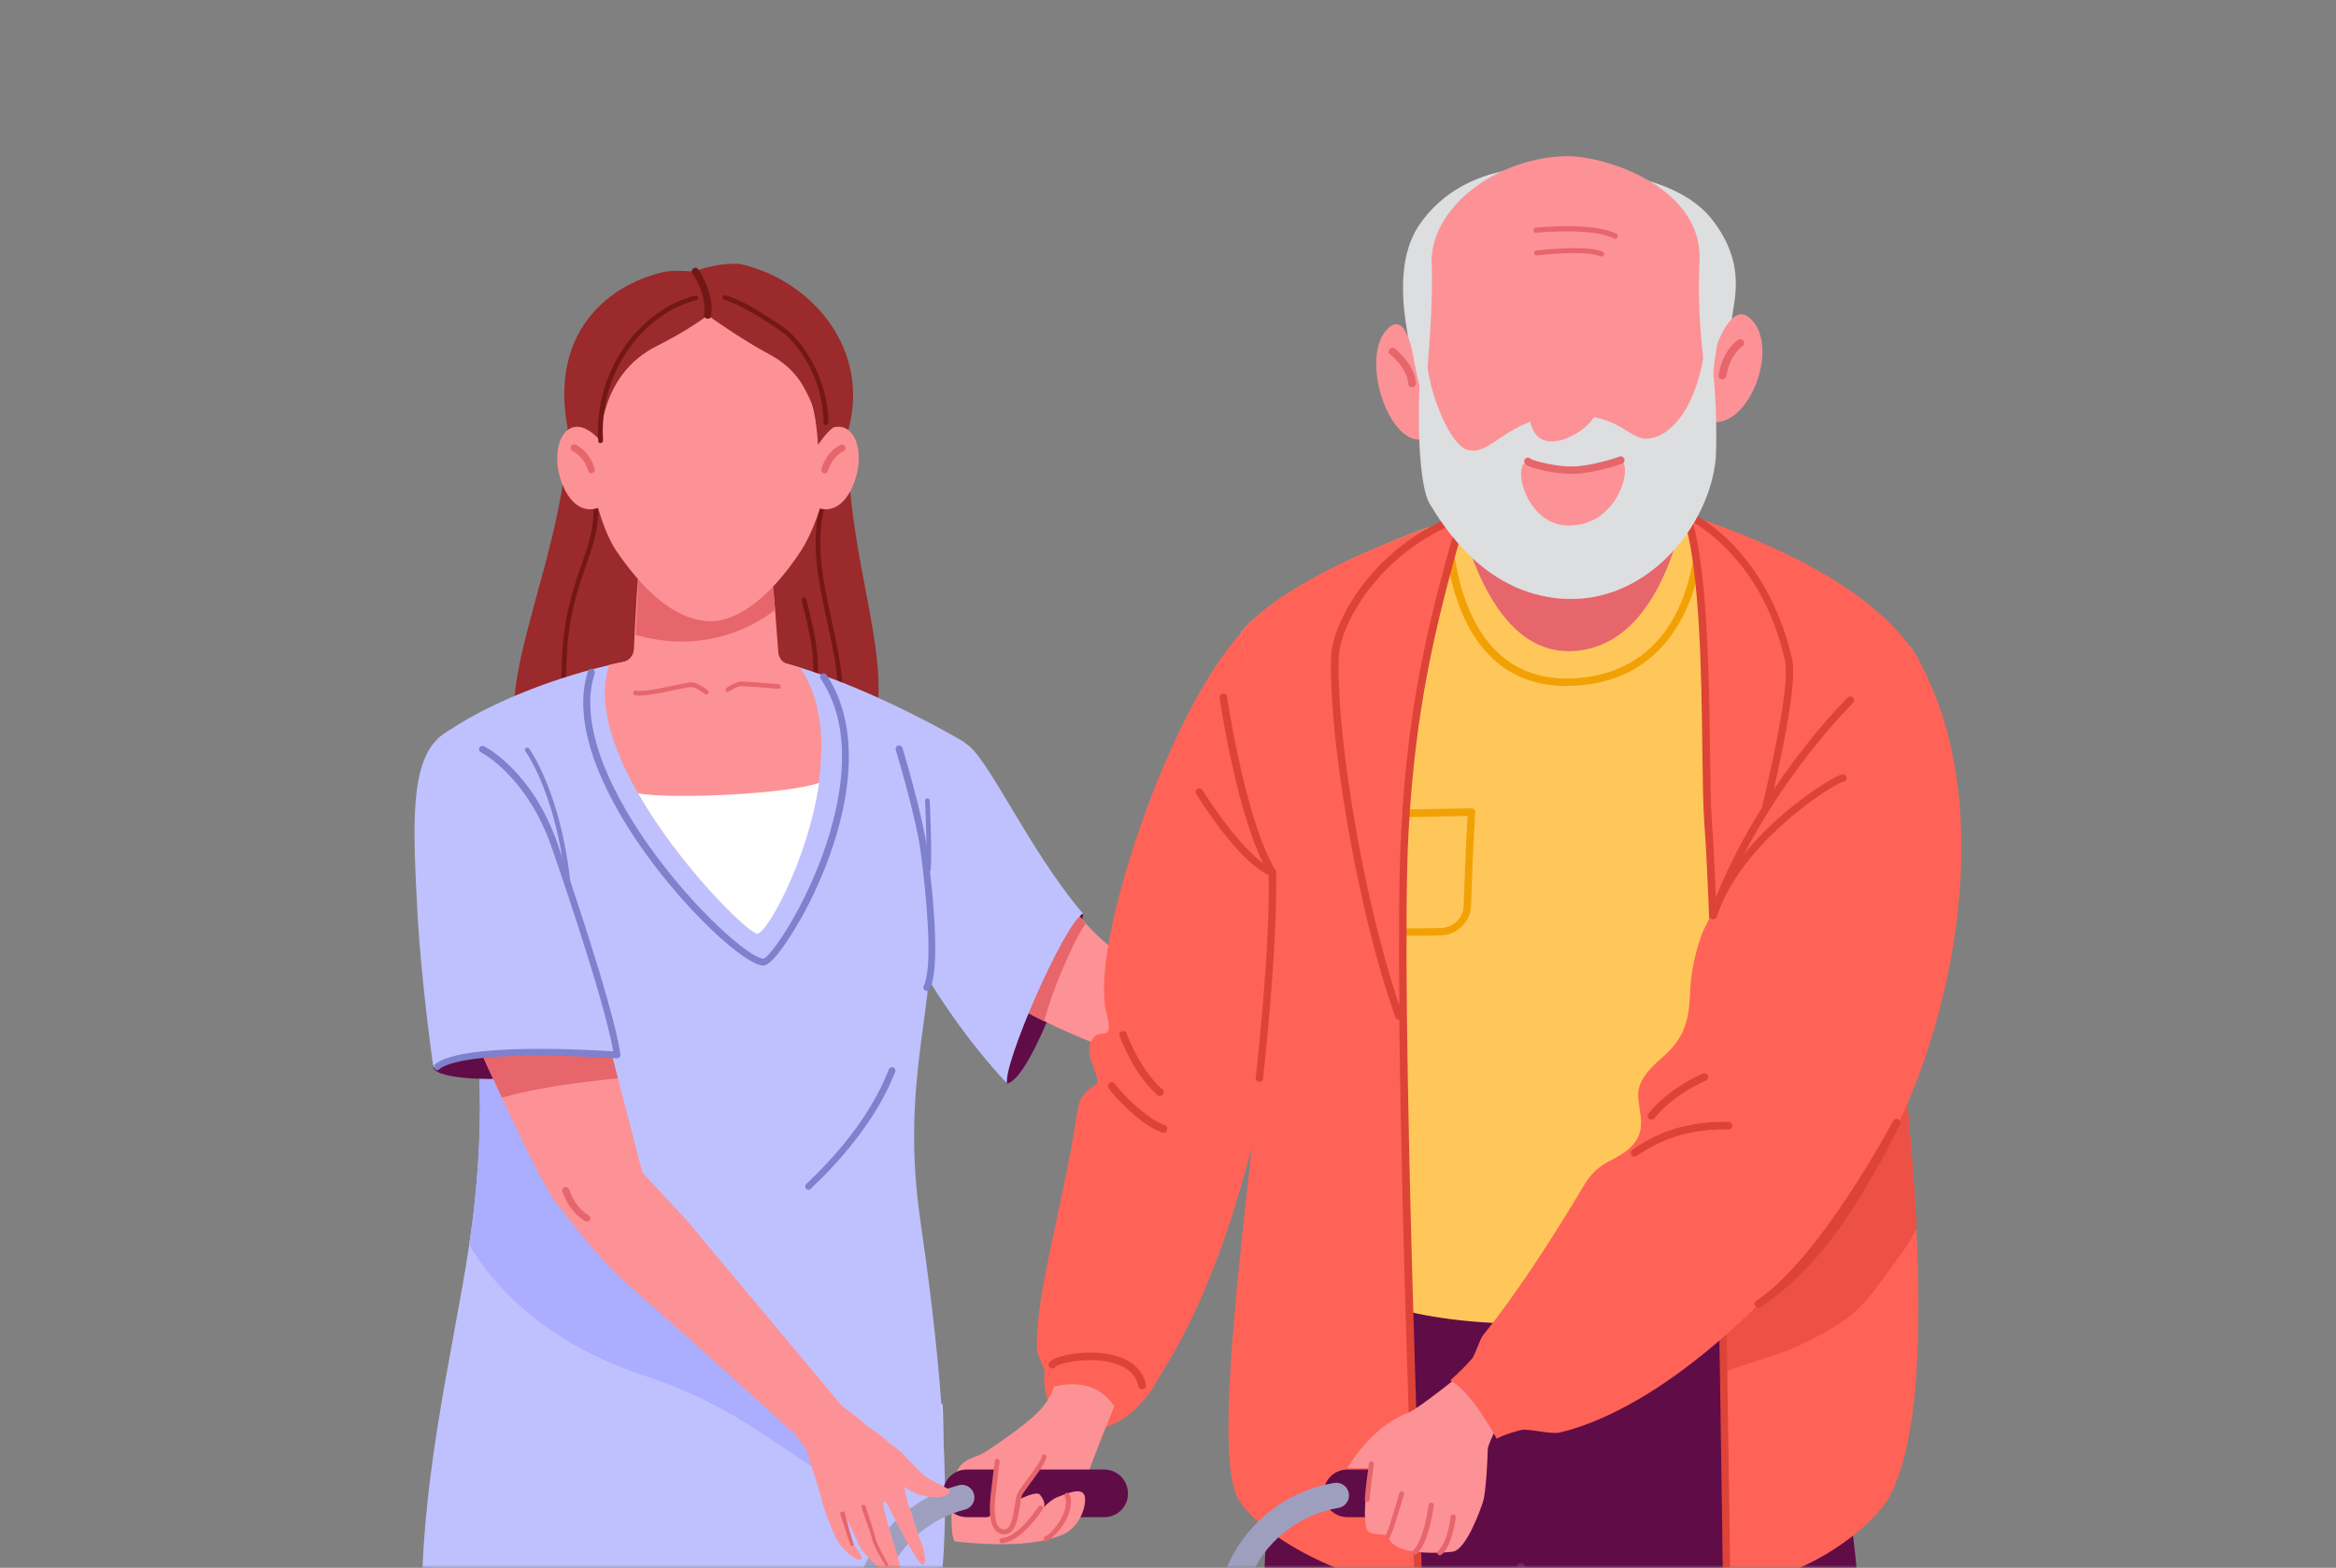 <svg width="374" height="251" viewBox="0 0 374 251" fill="none" xmlns="http://www.w3.org/2000/svg">
<rect x="0" y="0" width="374" height="251" fill="#808080" stroke="none"/>
<mask id="mask0" mask-type="alpha" maskUnits="userSpaceOnUse" x="0" y="0" width="374" height="251">
<rect width="374" height="251" fill="#C3DBFD"/>
</mask>
<g mask="url(#mask0)">
<path d="M71.607 224.748C71.533 225.378 71.459 225.933 71.385 226.488C68.753 259.477 47.402 417.09 47.402 417.09C49.626 419.756 65.677 422.459 73.09 416.794C74.684 415.572 90.03 364.108 100.594 317.124C104.078 301.574 106.784 286.024 108.563 273.472C107.229 287.542 105.746 306.35 105.042 326.38C103.782 362.701 101.298 403.243 103.189 417.275C108.86 421.459 130.248 418.645 132.657 416.794C134.399 409.315 152.785 249.925 150.894 224.748H71.607Z" fill="#D2D3FF"/>
<path d="M135.771 68.987C139.478 55.917 129.951 44.921 118.757 42.329C117.089 41.959 113.382 42.551 111.306 43.44C109.601 43.44 107.896 43.181 106.228 43.551C96.776 45.772 88.065 53.659 90.882 68.579C90.734 87.536 79.429 108.084 82.95 118.822C86.471 129.559 135.474 130.891 139.292 119.377C143.926 105.567 135.326 90.905 135.771 68.987Z" fill="#9A2A2B"/>
<path d="M87.879 115.156C87.731 115.008 87.694 114.786 87.842 114.638C89.77 112.379 89.881 109.158 89.955 106.048C90.4 91.794 96.071 88.054 94.848 79.391C94.811 79.206 94.959 78.984 95.182 78.984C95.367 78.946 95.59 79.094 95.59 79.317C96.813 88.314 91.104 91.831 90.697 106.085C90.585 109.306 90.511 112.676 88.398 115.119C88.287 115.267 88.028 115.304 87.879 115.156Z" fill="#731717"/>
<path d="M133.473 117.859C136.809 105.937 127.95 92.793 131.398 80.649C131.546 80.168 132.25 80.39 132.102 80.835C128.729 92.756 137.588 105.9 134.178 118.044C134.066 118.525 133.362 118.34 133.473 117.859Z" fill="#731717"/>
<path d="M129.248 112.528C131.398 107.159 129.47 100.865 128.358 96.089C128.247 95.607 128.988 95.459 129.099 95.941C130.211 100.754 132.176 107.196 129.952 112.824C129.767 113.268 129.062 113.009 129.248 112.528Z" fill="#731717"/>
<path d="M173.357 146.257C172.69 145.812 168.983 145.405 165.647 155.254C162.311 165.139 160.495 173.544 161.199 173.47C165.536 172.877 174.025 146.664 173.357 146.257Z" fill="#600C47"/>
<path d="M154.417 118.933C158.939 120.858 168.539 148.441 182.254 154.365C190.631 157.993 213.502 153.995 213.502 153.995L217.394 159.363C217.394 159.363 193.671 173.062 182.365 169.545C156.344 161.437 142.963 146.22 142.963 146.22C142.963 146.22 147.782 127.855 154.417 118.933Z" fill="#FC9296"/>
<path d="M167.316 162.955C168.428 158.993 170.059 155.143 171.801 151.44C172.394 150.181 173.062 148.997 173.803 147.849C164.536 137.593 157.938 120.488 154.417 118.97C147.819 127.893 142.963 146.257 142.963 146.257C142.963 146.257 151.155 155.587 167.168 163.51C167.205 163.325 167.242 163.14 167.316 162.955Z" fill="#E6666C"/>
<path d="M161.237 173.47C160.533 170.434 170.43 147.738 173.395 146.257C164.536 135.927 157.864 120.414 154.417 118.97C147.819 127.893 142.963 146.257 142.963 146.257C142.963 146.257 149.005 160.326 161.237 173.47Z" fill="#BFC1FF"/>
<path d="M130.842 72.394C130.842 72.356 130.842 72.356 130.879 72.319C130.879 72.282 130.879 72.282 130.879 72.245C130.879 72.319 130.842 72.356 130.842 72.394Z" fill="#600C47"/>
<path d="M148.856 146.109C150.339 159.808 144 172.47 147.336 195.277C150.005 213.715 152.711 236.93 150.487 255.257C132.695 260.995 89.882 260.995 67.53 254.331C68.086 230.302 74.276 209.754 76.056 191.982C78.428 168.508 74.907 156.364 73.35 146.442C71.459 137.704 68.123 127.041 70.125 118.192C78.65 111.75 96.443 104.938 112.864 104.308C129.321 103.716 154.527 118.896 154.527 118.896C154.527 118.896 149.634 127.337 148.04 135.075C147.336 138.519 148.559 144.332 148.856 146.109Z" fill="#BFC1FF"/>
<path d="M76.055 191.982C75.833 194.351 75.499 196.795 75.129 199.238C75.833 200.275 82.616 213.493 103.3 220.268C118.534 225.23 124.984 232.486 135.659 238.003C131.137 232.56 126.986 226.785 122.723 221.157C109.749 204.903 97.665 194.203 90.289 168.878C88.065 161.326 86.323 151.773 84.951 145.257C80.651 145.516 76.945 145.331 73.053 145.072C77.056 162.918 77.612 176.839 76.055 191.982Z" fill="#ABADFF"/>
<path d="M76.055 191.982C75.833 194.351 75.499 196.795 75.129 199.238C75.833 200.275 82.616 213.493 103.3 220.268C118.534 225.23 124.984 232.486 135.659 238.003C131.137 232.56 126.986 226.785 122.723 221.157C109.749 204.903 97.665 194.203 90.289 168.878C88.065 161.326 86.323 151.773 84.951 145.257C80.651 145.516 76.945 145.331 73.053 145.072C77.056 162.918 77.612 176.839 76.055 191.982Z" fill="#ABADFF"/>
<path d="M129.47 190.501C129.322 190.501 129.174 190.427 129.063 190.316C128.84 190.094 128.877 189.723 129.1 189.538C133.511 185.392 139.367 178.838 142.296 171.211C142.407 170.915 142.74 170.767 143 170.878C143.296 170.989 143.445 171.322 143.333 171.581C140.294 179.394 134.326 186.058 129.841 190.279C129.73 190.427 129.619 190.501 129.47 190.501Z" fill="#7E81CC"/>
<path d="M121.203 149.441C123.464 149.515 137.92 121.487 128.135 106.9C127.653 106.751 126.949 106.566 126.244 106.381C125.355 106.159 124.687 105.382 124.613 104.456C124.28 100.716 123.835 92.09 123.316 91.979C119.461 91.016 105.857 90.424 102.373 91.053C102.113 91.09 101.669 100.124 101.483 103.938C101.446 104.937 100.705 105.789 99.741 105.974C99 106.122 98.184 106.307 97.628 106.418C97.554 106.492 97.517 106.566 97.48 106.677C92.402 122.191 118.905 149.367 121.203 149.441Z" fill="#FC9296"/>
<path d="M102.151 127.004C108.712 138.445 119.202 148.848 121.093 149.441C121.13 149.441 121.204 149.478 121.241 149.478C121.278 149.478 121.315 149.478 121.389 149.441C121.426 149.441 121.426 149.441 121.463 149.404C121.501 149.404 121.501 149.367 121.538 149.367C123.428 148.256 129.47 137.001 131.138 125.338C125.949 127.152 107.341 128.004 102.151 127.004Z" fill="white"/>
<path d="M124.095 97.607C123.947 95.866 123.798 94.237 123.65 93.201L112.9 90.979C108.527 90.794 104.153 90.794 102.41 91.09C102.373 91.09 102.336 91.201 102.336 91.424L102.151 93.719C102.04 95.941 101.891 99.125 101.78 101.642C115.125 105.53 124.095 97.607 124.095 97.607Z" fill="#E6666C"/>
<path d="M148.633 139.592H148.596C148.411 139.555 148.225 139.407 148.263 139.185C148.485 136.889 148.114 128.263 148.114 128.189C148.114 127.966 148.263 127.818 148.485 127.818C148.67 127.818 148.856 127.966 148.856 128.189C148.856 128.559 149.263 136.926 149.004 139.296C148.967 139.444 148.819 139.592 148.633 139.592Z" fill="#7E81CC"/>
<path d="M148.374 158.66C148.299 158.66 148.188 158.623 148.114 158.586C147.855 158.438 147.743 158.104 147.892 157.845C148.448 156.735 149.004 153.736 148.374 145.59C148.003 140.666 147.373 136.186 147.373 136.149C146.631 130.706 143.444 120.154 143.407 120.043C143.332 119.747 143.481 119.451 143.777 119.34C144.074 119.266 144.37 119.414 144.482 119.71C144.63 120.154 147.706 130.447 148.448 136.001C148.559 136.741 151.005 154.18 148.855 158.364C148.781 158.549 148.596 158.66 148.374 158.66Z" fill="#7E81CC"/>
<path d="M94.107 71.06C94.144 75.91 95.96 84.204 98.704 88.239C104.152 96.237 109.231 99.31 113.567 99.458C117.608 99.606 123.057 96.126 128.246 88.165C131.249 83.574 133.398 74.763 133.398 69.542C133.398 55.88 123.687 48.623 113.753 48.623C103.856 48.623 93.959 57.398 94.107 71.06Z" fill="#FC9296"/>
<path d="M89.401 75.355C90.068 78.65 92.181 82.575 95.887 81.279C98.334 80.427 97.185 77.799 97.185 74.429C97.185 71.06 95.072 68.32 92.44 68.32C89.845 68.32 88.733 71.875 89.401 75.355Z" fill="#FC9296"/>
<path d="M94.701 75.799C94.478 75.799 94.256 75.651 94.182 75.392C93.44 72.985 91.735 72.245 91.698 72.208C91.402 72.097 91.29 71.763 91.402 71.467C91.513 71.171 91.847 71.06 92.143 71.171C92.217 71.208 94.33 72.134 95.22 75.022C95.294 75.318 95.145 75.614 94.849 75.725C94.775 75.799 94.738 75.799 94.701 75.799Z" fill="#E6666C"/>
<path d="M137.291 75.355C136.624 78.65 134.511 82.575 130.804 81.279C128.358 80.427 129.507 77.799 129.507 74.429C129.507 71.06 131.62 68.32 134.252 68.32C136.846 68.32 137.995 71.875 137.291 75.355Z" fill="#FC9296"/>
<path d="M132.028 75.799C131.991 75.799 131.917 75.799 131.88 75.762C131.583 75.688 131.435 75.355 131.509 75.059C132.399 72.171 134.512 71.245 134.586 71.208C134.882 71.097 135.179 71.208 135.327 71.504C135.438 71.801 135.327 72.097 135.031 72.245C134.956 72.282 133.288 73.022 132.547 75.429C132.473 75.651 132.25 75.799 132.028 75.799Z" fill="#E6666C"/>
<path d="M113.308 50.475C113.308 50.475 110.454 52.733 105.079 55.436C95.886 60.064 96.146 70.579 96.146 70.579C94.96 69.283 93.773 68.394 92.476 68.283C92.476 68.283 91.661 52.807 98.852 49.475C107.674 45.365 112.455 47.513 112.455 47.513L113.308 50.475Z" fill="#9A2A2B"/>
<path d="M112.456 47.513L113.309 50.475C113.309 50.475 118.609 54.288 123.057 56.658C127.505 59.027 128.729 61.952 129.729 64.063C130.73 66.173 130.953 71.208 130.953 71.208C132.028 69.727 133.103 68.32 134.4 67.95C134.4 67.95 136.179 52.955 127.098 48.512C116.533 43.329 112.456 47.513 112.456 47.513Z" fill="#9A2A2B"/>
<path d="M91.439 149.922C91.254 149.922 91.069 149.774 91.069 149.552C90.809 129.411 84.174 120.34 84.1 120.266C83.989 120.117 84.026 119.858 84.174 119.747C84.322 119.636 84.582 119.673 84.693 119.821C84.767 119.895 91.587 129.188 91.81 149.552C91.847 149.774 91.662 149.922 91.439 149.922C91.476 149.922 91.476 149.922 91.439 149.922Z" fill="#7E81CC"/>
<path d="M112.752 50.4C113.16 47.068 110.899 43.773 110.862 43.736C110.454 43.144 111.344 42.514 111.789 43.107C111.9 43.255 114.346 46.772 113.865 50.548C113.753 51.289 112.678 51.141 112.752 50.4Z" fill="#731717"/>
<path d="M96.146 70.949C95.961 70.949 95.776 70.801 95.776 70.616C95.071 59.508 102.188 50.067 110.529 47.55C110.825 47.475 111.085 47.401 111.344 47.327C111.529 47.29 111.752 47.401 111.789 47.587C111.826 47.772 111.715 47.994 111.529 48.031C111.27 48.105 111.01 48.142 110.751 48.253C102.744 50.66 95.85 59.768 96.554 70.542C96.517 70.764 96.369 70.949 96.146 70.949Z" fill="#731717"/>
<path d="M132.213 68.061C131.991 68.061 131.843 67.876 131.843 67.691C131.88 60.767 127.839 54.917 124.948 52.955C120.834 50.141 118.054 48.623 115.941 47.994C115.459 47.846 115.681 47.142 116.163 47.29C118.387 47.92 121.13 49.438 125.393 52.363C128.395 54.436 132.621 60.545 132.621 67.728C132.584 68.061 132.176 68.061 132.213 68.061Z" fill="#731717"/>
<path d="M122.204 154.587C122.167 154.587 122.167 154.587 122.204 154.587C119.35 154.513 110.083 146.183 102.855 135.927C98.259 129.411 90.993 117.044 94.144 107.455C94.255 107.159 94.552 107.011 94.848 107.085C95.145 107.196 95.293 107.492 95.219 107.788C92.217 116.896 99.296 128.892 103.782 135.26C111.047 145.553 119.98 153.402 122.241 153.476C123.205 153.217 127.764 147.034 131.211 138.148C133.954 131.077 137.624 117.896 131.397 108.677C131.211 108.418 131.286 108.084 131.545 107.899C131.804 107.714 132.138 107.788 132.323 108.047C139.366 118.525 134.918 134.927 128.394 146.775C127.912 147.589 124.02 154.587 122.204 154.587Z" fill="#7E81CC"/>
<path d="M116.31 110.121C116.978 109.676 117.904 109.158 118.535 109.121C119.572 109.084 124.465 109.528 124.651 109.528C125.133 109.565 125.058 110.306 124.576 110.269C124.539 110.269 119.535 109.825 118.572 109.862C118.201 109.862 117.497 110.195 116.718 110.713C116.31 111.009 115.903 110.38 116.31 110.121Z" fill="#E6666C"/>
<path d="M101.669 111.306C101.187 111.232 101.335 110.491 101.817 110.565C103.707 110.935 109.935 109.121 110.861 109.232C111.788 109.343 113.16 110.38 113.308 110.528C113.679 110.824 113.234 111.417 112.863 111.12C112.492 110.824 111.38 110.047 110.787 110.01C109.972 109.862 103.745 111.676 101.669 111.306Z" fill="#E6666C"/>
<path d="M202.456 97.903C191.373 105.567 180.067 135.372 177.361 151.773C177.065 153.476 176.361 158.401 177.065 161.77C177.25 162.696 177.584 163.584 177.51 164.547C177.361 166.472 175.73 164.288 174.544 167.027C173.655 169.138 176.546 172.951 175.434 173.618C172.098 175.617 172.765 177.839 172.431 178.135C170.393 192.352 165.685 207.273 166.019 216.048C166.056 217.084 167.316 218.973 167.242 219.787C166.983 222.194 167.687 223.897 167.761 224.082C169.54 225.933 176.361 228.636 176.361 228.636C176.361 228.636 180.327 228.044 184.034 223.008C184.701 222.12 185.183 221.083 185.924 219.935C189.297 214.567 193.893 205.718 197.86 192.685C201.233 181.615 207.72 156.587 207.831 140.074C207.868 138.074 209.128 109.899 202.456 97.903Z" fill="#FF6357"/>
<path d="M168.724 221.972C168.724 221.972 168.316 224.378 165.017 227.155C162.015 229.71 158.086 232.227 157.493 232.598C156.232 233.375 154.194 233.375 153.156 235.634C152.155 237.929 152.044 246.63 152.933 246.778C153.823 246.889 164.35 248.111 169.539 245.889C170.17 245.63 172.95 244.853 173.098 239.484C173.135 238.818 174.21 235.782 175.137 233.338C175.841 231.45 178.399 225.156 178.399 225.156C176.1 221.712 172.69 221.083 168.724 221.972Z" fill="#FC9296"/>
<path d="M215.28 191.315C215.429 189.538 204.902 224.563 203.085 241.483C200.972 261.069 203.196 317.346 204.976 337.599C208.015 372.254 221.878 427.605 221.878 427.605C221.878 427.605 224.807 430.012 235.593 427.605C237.298 425.495 246.899 326.899 246.899 326.899L250.568 270.14C250.568 270.14 254.016 319.013 255.128 330.083C256.388 342.412 267.842 426.531 267.842 426.531C271.067 429.012 279.11 429.308 282.52 427.309C282.52 427.309 292.38 385.36 297.347 336.969C298.311 327.528 301.314 274.509 295.679 238.559C293.011 221.527 281.186 187.909 281.186 187.909L215.28 191.315Z" fill="#600C47"/>
<path d="M252.422 79.206C240.19 78.65 207.015 90.979 198.638 101.272C200.343 108.899 207.052 142.702 207.311 153.217C208.09 186.354 208.201 196.499 213.279 203.608C222.917 217.084 281.557 212.605 287.006 202.09C298.163 180.504 292.789 143.887 294.827 139.148C296.866 134.409 308.097 105.641 305.985 103.679C290.305 89.091 267.694 79.872 252.422 79.206Z" fill="#FFC75A"/>
<path d="M232.74 77.799C232.74 77.799 236.484 105.011 251.793 104.234C268.065 103.419 270.475 76.577 270.475 76.577L232.74 77.799Z" fill="#E6666C"/>
<path d="M250.717 109.825C236.965 109.825 232.887 97.2 231.701 89.535C231.664 89.202 231.887 88.906 232.22 88.832C232.554 88.795 232.85 89.017 232.925 89.35C234.111 96.829 238.114 109.269 251.866 108.603C259.279 108.233 268.657 104.53 271.178 89.054C271.215 88.721 271.549 88.499 271.882 88.536C272.216 88.573 272.438 88.906 272.401 89.239C271.215 96.607 266.989 109.047 251.977 109.788C251.458 109.788 251.088 109.825 250.717 109.825Z" fill="#F2A105"/>
<path d="M226.735 149.811C220.656 149.811 219.766 149.071 219.507 148.33C218.395 145.405 219.025 138.704 219.618 132.78C219.692 131.891 219.766 131.04 219.84 130.225C219.877 129.929 220.137 129.67 220.433 129.67L235.594 129.411C235.779 129.411 235.927 129.485 236.039 129.596C236.15 129.707 236.224 129.892 236.187 130.04C235.816 136.112 235.668 140.851 235.52 144.998C235.446 147.553 233.37 149.626 230.812 149.737C229.218 149.811 227.884 149.811 226.735 149.811ZM220.989 130.892C220.915 131.558 220.878 132.224 220.804 132.928C220.248 138.704 219.618 145.294 220.656 147.96C220.767 148.108 221.842 148.885 230.812 148.552C232.74 148.478 234.296 146.923 234.334 144.998C234.482 140.962 234.63 136.408 234.964 130.632L220.989 130.892Z" fill="#F2A105"/>
<path d="M159.346 242.594C159.198 242.594 159.087 242.52 159.013 242.409C158.902 242.224 158.939 241.965 159.124 241.854C160.607 240.891 165.5 237.855 166.797 239.04C167.205 239.41 167.353 239.854 167.353 240.299C168.28 239.484 169.503 238.744 170.652 239.188C171.504 238.595 172.505 238.003 173.284 238.299C173.729 238.484 174.025 238.892 174.136 239.558C174.173 239.78 174.025 240.002 173.803 240.039C173.58 240.076 173.358 239.928 173.321 239.706C173.284 239.447 173.172 239.114 172.987 239.04C172.765 238.929 172.209 239.04 170.948 239.965C170.837 240.076 170.652 240.076 170.504 240.002C169.28 239.336 167.39 241.261 166.649 242.187C166.612 242.224 166.574 242.261 166.574 242.298C166.426 242.483 166.204 242.483 166.018 242.372C165.833 242.224 165.796 242.002 165.944 241.817C165.944 241.817 165.944 241.78 165.981 241.78C166.13 241.557 166.982 240.336 166.278 239.669C165.722 239.151 162.386 240.78 159.606 242.594C159.495 242.594 159.42 242.594 159.346 242.594Z" fill="#E6666C"/>
<path d="M306.726 104.789C299.164 93.312 282.076 86.388 270.029 82.315C273.847 93.978 272.809 122.265 273.439 131.447C275.367 158.03 276.442 254.405 276.442 254.405C290.824 252.368 300.499 243.557 302.611 239.41C313.769 217.825 300.573 146.886 302.611 142.147C304.687 137.408 312.583 113.712 306.726 104.789Z" fill="#FF6357"/>
<path d="M304.427 200.534C305.354 199.35 306.132 198.054 306.837 196.721C306.244 184.244 304.909 171.544 303.871 161.511C299.423 171.952 293.418 181.578 285.597 189.982C282.595 193.204 279.259 196.314 275.589 198.942C275.737 206.125 275.848 213.16 275.96 219.676C279.184 218.454 283.707 217.121 286.672 216.048C299.201 210.272 297.94 208.976 306.874 197.424L304.427 200.534Z" fill="#ED5044"/>
<path d="M276.442 254.997C276.109 254.997 275.849 254.738 275.849 254.405C275.849 253.664 275.219 198.905 274.107 160.807C274.033 160.807 273.922 160.807 273.848 160.77C273.551 160.622 273.403 160.289 273.514 159.993C273.625 159.697 273.811 159.215 274.033 158.586C273.699 147.219 273.292 137.519 272.847 131.484C272.661 128.929 272.624 124.857 272.55 120.117C272.402 107.751 272.18 90.831 269.437 82.501C269.362 82.279 269.437 82.019 269.622 81.871C269.807 81.723 270.067 81.686 270.289 81.797C278.296 85.907 284.523 94.756 286.932 105.567C288.489 112.565 278.333 149.552 275.219 158.771C276.368 196.943 277.035 253.702 277.035 254.442C277.072 254.738 276.813 254.997 276.442 254.997C276.479 254.997 276.479 254.997 276.442 254.997ZM271.03 83.574C273.403 92.46 273.625 108.344 273.773 120.117C273.848 124.82 273.885 128.855 274.07 131.41C274.478 136.853 274.811 145.22 275.145 155.106C278.963 142.628 287.118 111.787 285.783 105.789C282.744 92.164 274.848 85.87 271.03 83.574Z" fill="#DE4338"/>
<path d="M234.148 82.686C219.21 87.277 204.235 94.422 198.638 101.272C200.343 108.899 204.643 132.891 204.124 143.443C202.641 174.432 193.559 227.155 197.785 238.966C199.898 244.89 215.021 253.59 227.142 254.22C227.142 254.22 223.473 159.993 224.918 133.298C225.919 114.453 228.736 101.235 234.148 82.686Z" fill="#FF6357"/>
<path d="M227.105 254.775C226.771 254.775 226.512 254.516 226.512 254.183C226.475 253.479 224.436 200.757 224.028 163.251C223.769 163.288 223.472 163.14 223.398 162.844C216.986 144.739 212.612 116.822 213.131 104.9C213.427 99.495 219.803 87.277 233.925 82.093C234.148 82.019 234.37 82.056 234.555 82.204C234.704 82.353 234.778 82.612 234.741 82.797C229.588 100.532 226.586 113.823 225.511 133.224C224.102 159.548 227.698 253.146 227.735 254.072C227.735 254.479 227.476 254.738 227.105 254.775C227.142 254.775 227.105 254.775 227.105 254.775ZM233.221 83.686C226.289 86.499 221.878 90.905 219.321 94.163C215.836 98.643 214.465 102.79 214.354 104.975C213.835 116.489 217.949 142.999 224.028 160.955C223.917 149.367 223.991 139.444 224.325 133.224C225.326 114.12 228.217 100.902 233.221 83.686Z" fill="#DE4338"/>
<path d="M227.772 66.728C227.772 66.728 225.919 57.102 225.511 54.399C225.104 51.733 223.028 42.329 227.142 36.146C230.701 30.741 237.929 26.112 248.938 26.927C257.426 27.075 268.991 28.556 274.144 35.183C279.704 42.366 277.554 48.031 277.257 51.289C276.961 54.547 274.181 62.211 273.551 63.248C267.286 74.133 227.772 66.728 227.772 66.728Z" fill="#DDDEE0"/>
<path d="M274.922 55.103C274.922 55.103 277.183 48.772 279.815 50.66C285.19 54.584 280.482 67.876 274.477 67.58C272.883 67.506 274.922 55.103 274.922 55.103Z" fill="#FC9296"/>
<path d="M226.512 58.398C226.216 56.62 225.141 49.623 222.138 52.659C217.727 57.028 222.138 71.134 227.661 70.356C229.774 70.097 227.031 61.36 226.512 58.398Z" fill="#FC9296"/>
<path d="M229.218 42.181C229.737 56.51 225.845 72.911 229.589 79.317C233.37 85.722 239.486 95.496 250.754 95.903C264.099 96.385 273.44 83.722 274.403 73.245C274.959 67.21 271.364 57.361 272.105 41.811C272.698 29.926 256.908 24.891 250.754 25.002C239.449 25.224 228.885 33.406 229.218 42.181Z" fill="#FC9296"/>
<path d="M256.388 41.07C256.351 41.07 256.277 41.07 256.24 41.033C253.682 39.959 246.12 40.885 246.046 40.885C245.824 40.922 245.638 40.774 245.601 40.552C245.564 40.33 245.713 40.145 245.935 40.108C246.269 40.071 253.793 39.145 256.573 40.293C256.796 40.367 256.87 40.626 256.796 40.811C256.684 40.959 256.536 41.07 256.388 41.07Z" fill="#E6666C"/>
<path d="M258.613 38.22C258.539 38.22 258.502 38.22 258.428 38.183C254.869 36.368 246.01 37.257 245.936 37.257C245.713 37.294 245.528 37.109 245.491 36.887C245.454 36.665 245.639 36.48 245.862 36.442C246.232 36.405 255.054 35.517 258.798 37.442C258.984 37.553 259.058 37.775 258.984 37.998C258.909 38.146 258.761 38.22 258.613 38.22Z" fill="#E6666C"/>
<path d="M274.144 58.361C274.144 58.361 273.069 54.732 272.809 56.51C271.734 64.1 268.324 69.431 264.247 70.172C260.725 70.838 259.799 66.025 250.384 66.506C240.894 66.95 238.67 73.356 234.741 71.949C232.517 71.171 229.292 64.655 228.477 58.361C228.329 57.065 227.328 60.508 227.328 60.508C226.883 68.468 227.291 77.947 228.885 80.612C232.665 87.018 239.523 95.459 250.791 95.867C264.136 96.348 273.773 83.834 274.7 73.356C274.811 71.727 274.922 64.062 274.144 58.361ZM250.828 84.13C244.23 83.871 241.932 74.133 244.638 73.874C245.973 73.726 248.79 74.8 250.828 74.763C257.426 74.615 258.538 73.282 259.502 73.689C261.504 74.54 259.02 84.463 250.828 84.13Z" fill="#DDDEE0"/>
<path d="M247.677 54.473C247.677 54.473 248.53 59.435 247.529 61.101C246.528 62.804 244.564 66.321 245.12 68.024C245.676 69.727 246.788 71.097 249.605 70.542C252.422 69.987 255.573 67.173 255.424 66.025L247.677 54.473Z" fill="#FC9296"/>
<path d="M176.768 242.89H154.787C152.674 242.89 150.969 241.187 150.969 239.077C150.969 236.967 152.674 235.263 154.787 235.263H176.768C178.88 235.263 180.586 236.967 180.586 239.077C180.623 241.187 178.918 242.89 176.768 242.89Z" fill="#600C47"/>
<path d="M95.813 439.972C87.028 415.98 87.324 417.164 87.324 416.498V391.655C87.324 385.286 88.511 379.066 90.809 373.142L138.033 251.554C140.664 244.779 146.447 239.632 153.49 237.781C154.565 237.485 155.677 238.151 155.936 239.225C156.233 240.299 155.565 241.41 154.49 241.669C148.708 243.187 143.926 247.408 141.776 252.998L94.553 374.586C92.44 380.066 91.365 385.805 91.365 391.655V416.165L99.594 438.602C99.964 439.638 99.445 440.786 98.408 441.193C97.37 441.527 96.221 441.008 95.813 439.972Z" fill="#9E9FBF"/>
<path d="M236.891 242.89H215.725C213.612 242.89 211.907 241.187 211.907 239.077C211.907 236.967 213.612 235.263 215.725 235.263H236.891C239.003 235.263 240.709 236.967 240.709 239.077C240.709 241.187 239.003 242.89 236.891 242.89Z" fill="#600C47"/>
<path d="M153.713 439.934C145.15 415.054 145.447 416.313 145.447 415.683V391.655C145.447 385.286 146.633 379.066 148.931 373.142L196.155 251.591C199.046 244.149 205.718 238.707 213.613 237.411C214.725 237.226 215.763 237.966 215.949 239.077C216.134 240.188 215.393 241.224 214.281 241.41C207.794 242.483 202.308 246.963 199.936 253.072L152.675 374.586C150.562 380.066 149.487 385.805 149.487 391.655V415.35L157.531 438.602C157.901 439.638 157.345 440.786 156.27 441.156C155.232 441.526 154.083 440.971 153.713 439.934Z" fill="#9E9FBF"/>
<path d="M173.691 239.632C173.395 237.929 170.837 239.114 169.318 239.669C168.539 239.965 167.724 240.669 167.093 241.298C167.39 240.743 167.093 240.039 166.5 239.299C165.537 238.077 157.715 243.187 157.715 243.187C157.715 243.187 154.861 245.149 154.491 246.223C154.12 247.259 166.5 246.741 169.54 245.889C172.579 245.075 173.988 241.335 173.691 239.632Z" fill="#FC9296"/>
<path d="M160.421 247.074C160.199 247.074 160.051 246.926 160.014 246.704C159.976 246.482 160.162 246.297 160.384 246.26C163.127 246.037 166.204 241.261 166.241 241.224C166.352 241.039 166.612 240.965 166.797 241.113C166.982 241.224 167.056 241.483 166.908 241.669C166.76 241.891 163.572 246.815 160.421 247.074Z" fill="#E6666C"/>
<path d="M167.168 233.264C167.168 234.153 163.98 238.04 163.35 239.151C162.72 240.299 162.979 245.482 160.681 245.26C158.383 245.001 158.902 240.558 159.013 239.41C159.124 238.262 160.014 232.561 160.014 232.561L167.168 233.264Z" fill="#FC9296"/>
<path d="M167.167 232.857C166.945 232.857 166.759 233.042 166.759 233.264C166.759 233.708 165.24 235.819 164.387 236.93C162.719 239.188 162.793 238.966 162.46 241.039C162.2 242.705 161.866 245.001 160.68 244.853C158.975 244.668 159.198 241.187 159.383 239.447C159.494 238.337 160.05 234.042 160.05 234.005C160.087 233.783 159.939 233.597 159.717 233.56C159.494 233.523 159.309 233.671 159.272 233.894C159.272 233.931 158.716 238.188 158.605 239.373C158.345 241.743 158.234 245.371 160.606 245.63C162.571 245.852 162.978 243.113 163.275 241.15C163.386 240.41 163.497 239.632 163.646 239.336C164.313 238.151 167.538 234.338 167.538 233.227C167.575 233.042 167.389 232.857 167.167 232.857Z" fill="#E6666C"/>
<path d="M167.352 245.963C168.168 245.667 170.021 243.446 170.466 241.743C170.874 240.188 170.503 239.632 170.503 239.632C170.207 239.225 170.8 238.744 171.133 239.114C171.244 239.225 171.763 239.966 171.245 241.928C170.763 243.816 168.724 246.26 167.612 246.667C167.13 246.889 166.871 246.149 167.352 245.963Z" fill="#E6666C"/>
<path d="M240.709 226.6C240.709 226.6 238.188 230.969 238.188 232.079C238.188 233.19 237.929 238.818 237.447 240.373C237.225 241.113 234.852 248.037 232.628 248.407C230.997 248.666 222.472 249.147 222.286 245.815C220.433 245.445 218.988 245.963 218.691 244.334C218.061 240.632 219.469 235.041 219.469 235.041H215.726C215.726 235.041 219.432 228.377 225.511 226.155C226.994 225.6 234.593 219.491 234.593 219.491L240.709 226.6Z" fill="#FC9296"/>
<path d="M222.286 246.223C222.212 246.223 222.175 246.223 222.101 246.186C221.915 246.074 221.804 245.852 221.915 245.667C222.546 244.334 224.028 239.114 224.028 239.04C224.102 238.818 224.325 238.707 224.51 238.781C224.733 238.855 224.844 239.077 224.77 239.262C224.696 239.484 223.25 244.593 222.583 246C222.583 246.149 222.434 246.223 222.286 246.223Z" fill="#E6666C"/>
<path d="M218.914 240.447C218.914 240.447 218.877 240.447 218.914 240.447C218.691 240.447 218.506 240.262 218.506 240.04C218.58 238.485 219.136 234.486 219.173 234.301C219.21 234.079 219.395 233.931 219.618 233.968C219.84 234.005 219.989 234.19 219.951 234.412C219.951 234.449 219.358 238.559 219.284 240.077C219.284 240.262 219.099 240.447 218.914 240.447Z" fill="#E6666C"/>
<path d="M226.549 248.889C226.438 248.889 226.327 248.852 226.253 248.778C226.105 248.629 226.105 248.37 226.253 248.222C228.069 246.408 228.699 241.002 228.736 240.928C228.773 240.706 228.959 240.558 229.181 240.558C229.404 240.595 229.552 240.78 229.552 241.002C229.515 241.225 228.885 246.741 226.846 248.778C226.735 248.852 226.661 248.889 226.549 248.889Z" fill="#E6666C"/>
<path d="M230.516 249C230.405 249 230.293 248.963 230.219 248.851C230.071 248.703 230.071 248.444 230.256 248.296C231.776 246.926 232.258 242.854 232.258 242.817C232.295 242.594 232.48 242.446 232.703 242.446C232.925 242.483 233.073 242.668 233.073 242.891C233.036 243.076 232.592 247.296 230.812 248.889C230.701 248.963 230.627 249 230.516 249Z" fill="#E6666C"/>
<path d="M305.948 103.679C293.011 106.456 278.888 136.667 272.809 148.774C272.253 149.885 271.03 153.625 270.697 157.216C270.363 160.918 270.919 165.065 266.508 168.953C264.988 170.323 263.209 171.804 262.505 173.84C261.356 177.135 265.211 181.208 259.613 184.799C258.946 185.206 258.279 185.577 257.612 185.91C256.018 186.724 254.684 187.983 253.757 189.501C248.493 198.387 242.488 207.532 237.447 213.752C236.891 214.456 236.15 217.01 235.631 217.566C233.666 219.787 232.221 220.861 232.221 221.046C235.446 222.527 239.634 230.339 239.634 230.339C239.634 230.339 240.598 229.673 243.563 228.932C244.601 228.673 248.382 229.673 249.716 229.34C261.912 226.415 278.814 214.9 297.533 190.538C310.766 173.359 322.368 129.596 305.948 103.679Z" fill="#FF6357"/>
<path d="M201.64 173.173C201.603 173.173 201.603 173.173 201.566 173.173C201.233 173.136 201.01 172.84 201.047 172.507C201.084 172.285 203.383 152.07 203.123 139.851C198.193 131.595 195.376 112.527 195.265 111.713C195.228 111.38 195.45 111.084 195.784 111.047C196.117 111.009 196.414 111.232 196.451 111.565C196.488 111.75 199.379 131.41 204.235 139.37C204.272 139.444 204.309 139.555 204.309 139.666C204.569 151.921 202.233 172.433 202.233 172.618C202.233 172.951 201.974 173.173 201.64 173.173Z" fill="#DE4338"/>
<path d="M261.69 185.169C261.467 185.169 261.282 185.058 261.171 184.873C260.985 184.577 261.097 184.207 261.393 184.059C261.467 184.022 261.615 183.91 261.764 183.799C263.395 182.689 268.436 179.356 276.739 179.616C277.073 179.616 277.332 179.912 277.332 180.245C277.332 180.578 277.035 180.837 276.702 180.837C268.769 180.578 264.025 183.762 262.431 184.799C262.246 184.91 262.097 185.021 262.023 185.058C261.875 185.169 261.801 185.169 261.69 185.169Z" fill="#DE4338"/>
<path d="M264.395 179.246C264.284 179.246 264.135 179.208 264.024 179.134C263.765 178.949 263.691 178.542 263.913 178.283C264.024 178.135 266.767 174.469 272.624 171.878C272.92 171.73 273.291 171.878 273.439 172.174C273.587 172.47 273.439 172.84 273.143 172.988C267.583 175.432 264.951 178.949 264.914 178.986C264.765 179.171 264.58 179.246 264.395 179.246Z" fill="#DE4338"/>
<path d="M274.292 147.145C274.218 147.145 274.143 147.145 274.069 147.108C273.773 146.997 273.587 146.664 273.699 146.331C280.927 126.301 295.68 111.824 295.828 111.676C296.05 111.454 296.458 111.454 296.68 111.676C296.903 111.898 296.903 112.305 296.68 112.527C296.532 112.676 281.965 126.967 274.848 146.738C274.737 146.997 274.514 147.145 274.292 147.145Z" fill="#DE4338"/>
<path d="M203.753 140.296C203.679 140.296 203.605 140.296 203.531 140.259C198.489 138.408 191.817 127.597 191.521 127.115C191.335 126.819 191.447 126.449 191.706 126.301C192.003 126.116 192.373 126.227 192.522 126.486C192.596 126.597 199.268 137.408 203.901 139.111C204.198 139.222 204.383 139.592 204.272 139.889C204.198 140.148 203.975 140.296 203.753 140.296Z" fill="#DE4338"/>
<path d="M185.701 175.469C185.553 175.469 185.405 175.432 185.294 175.321C181.92 172.285 180.141 168.027 179.289 165.991L179.252 165.879C179.14 165.583 179.252 165.213 179.585 165.102C179.882 164.991 180.252 165.102 180.364 165.435L180.401 165.546C181.216 167.509 182.921 171.544 186.109 174.432C186.369 174.654 186.369 175.025 186.146 175.284C186.035 175.395 185.85 175.469 185.701 175.469Z" fill="#DE4338"/>
<path d="M186.257 181.356C186.183 181.356 186.146 181.356 186.072 181.319C182.773 180.208 178.362 175.58 177.509 174.21C177.324 173.914 177.398 173.544 177.695 173.358C177.991 173.173 178.362 173.247 178.547 173.544C179.363 174.839 183.625 179.171 186.48 180.134C186.813 180.245 186.961 180.578 186.85 180.911C186.739 181.208 186.517 181.356 186.257 181.356Z" fill="#DE4338"/>
<path d="M182.847 222.416C182.55 222.416 182.328 222.231 182.254 221.935C181.883 220.046 180.438 218.787 178.065 218.158C174.247 217.158 169.466 218.232 168.947 218.861C168.724 219.121 168.354 219.158 168.094 218.936C167.835 218.713 167.798 218.343 168.02 218.084C168.947 216.936 174.173 215.974 178.177 216.936C181.142 217.64 182.958 219.306 183.477 221.712C183.551 222.046 183.329 222.342 182.995 222.416C182.921 222.416 182.884 222.416 182.847 222.416Z" fill="#DE4338"/>
<path d="M281.52 209.346C281.335 209.346 281.113 209.235 281.001 209.087C280.816 208.791 280.89 208.421 281.187 208.236C291.195 201.756 302.982 179.69 303.094 179.468C303.242 179.171 303.613 179.023 303.909 179.171C304.206 179.319 304.354 179.69 304.206 179.986C304.169 180.06 301.388 185.836 297.348 192.352C291.936 201.127 286.228 206.421 281.891 209.235C281.743 209.309 281.632 209.346 281.52 209.346Z" fill="#DE4338"/>
<path d="M250.643 270.77C250.495 270.77 250.384 270.733 250.272 270.622C247.307 268.178 243.341 252.702 242.896 250.962C242.822 250.629 243.007 250.295 243.341 250.221C243.675 250.147 244.008 250.332 244.082 250.666C245.268 255.331 248.827 267.845 251.088 269.696C251.347 269.918 251.385 270.289 251.162 270.548C250.977 270.696 250.791 270.77 250.643 270.77Z" fill="#801D63"/>
<path d="M251.57 75.873C249.05 75.873 244.713 74.948 244.194 74.281C244.046 74.133 244.009 73.911 244.046 73.726C244.12 73.393 244.453 73.208 244.787 73.282C244.935 73.319 245.046 73.393 245.121 73.504C245.751 73.8 249.087 74.726 251.681 74.689C254.869 74.652 259.243 73.134 259.28 73.097C259.614 72.986 259.948 73.171 260.059 73.467C260.17 73.8 259.985 74.133 259.688 74.244C259.503 74.318 255.092 75.836 251.719 75.873C251.681 75.873 251.607 75.873 251.57 75.873Z" fill="#E6666C"/>
<path d="M275.737 60.73C275.7 60.73 275.663 60.73 275.626 60.73C275.292 60.656 275.07 60.36 275.144 60.027C275.848 55.991 278.184 54.436 278.295 54.399C278.591 54.214 278.962 54.288 279.147 54.584C279.333 54.88 279.259 55.251 278.962 55.436C278.888 55.473 276.96 56.769 276.367 60.249C276.293 60.508 276.034 60.73 275.737 60.73Z" fill="#E6666C"/>
<path d="M226.067 61.989C225.771 61.989 225.474 61.767 225.474 61.434C225.252 58.805 222.62 56.806 222.583 56.769C222.323 56.584 222.249 56.176 222.472 55.917C222.657 55.658 223.065 55.584 223.324 55.806C223.435 55.917 226.401 58.176 226.697 61.323C226.734 61.656 226.475 61.952 226.141 61.989C226.104 61.989 226.067 61.989 226.067 61.989Z" fill="#E6666C"/>
<path d="M274.292 147.145C274.218 147.145 274.181 147.145 274.106 147.108C273.773 146.997 273.625 146.664 273.736 146.331C275.997 139.518 281.372 133.891 285.486 130.336C289.712 126.708 294.197 123.968 295.049 123.968C295.383 123.968 295.643 124.227 295.643 124.56C295.643 124.894 295.383 125.153 295.086 125.153C293.493 125.523 278.888 134.668 274.848 146.701C274.774 146.997 274.514 147.145 274.292 147.145Z" fill="#DE4338"/>
<path d="M98.852 168.915C98.852 168.915 84.618 167.212 81.134 167.842C77.686 168.471 68.457 169.027 69.346 170.952C70.236 172.877 79.28 173.025 84.21 172.396C89.177 171.803 98.852 168.915 98.852 168.915Z" fill="#600C47"/>
<path d="M152.007 238.521C151.636 238.188 148.67 236.892 147.744 236.041C147.299 235.633 145.334 233.671 144.593 232.783C144.334 232.449 143.444 231.783 142.517 231.154C141.035 229.598 138.699 228.34 138.477 228.006C138.217 227.599 134.77 225.044 134.77 225.044L109.898 195.314L102.855 187.724L91.364 143.48L69.124 150.514C69.124 150.514 85.248 188.279 89.437 193.092C90.846 194.722 95.219 201.053 101.187 206.236C113.234 216.788 127.357 229.71 127.357 229.71L129.136 232.19C129.136 232.19 131.545 239.743 131.545 240.113C131.545 240.484 133.399 245.704 134.177 246.852C134.956 247.963 136.549 249.703 137.661 249.703C138.811 249.703 136.216 246.741 136.216 246.741L134.993 242.113C134.993 242.113 136.92 245.852 137.365 247.037C137.81 248.185 140.627 251.443 141.665 251.295C141.961 251.258 141.961 250.999 141.85 250.628C142.703 251.998 143.481 252.961 144.074 252.887C145.297 252.702 141.813 243.927 141.442 241.002C141.294 239.706 142.035 240.78 142.035 240.78C142.035 240.78 146.743 250.332 147.67 250.48C148.596 250.665 147.818 247.518 147.373 246.704C147.04 246.037 146.113 242.52 145.557 241.224C145.297 240.669 145.038 239.41 144.778 238.04C145.557 238.521 146.224 238.929 146.446 239.04C147.04 239.336 148.967 239.78 150.339 239.706C151.413 239.632 152.377 238.855 152.007 238.521ZM140.071 247.296C139.997 247.148 139.923 246.889 139.811 246.593C140.071 247.148 140.33 247.703 140.59 248.259C140.33 247.852 140.145 247.518 140.071 247.296Z" fill="#FC9296"/>
<path d="M91.476 173.507C93.959 173.173 96.443 172.877 98.926 172.618L91.364 143.48L69.124 150.514C69.124 150.514 74.832 163.88 80.355 175.728C83.988 174.728 87.732 174.025 91.476 173.507Z" fill="#E6666C"/>
<path d="M69.384 170.952C76.426 167.805 90.401 168.767 98.852 168.916C97.444 157.29 91.253 140.962 88.733 135.149C80.763 116.711 75.722 113.712 70.57 117.859C65.492 121.932 66.122 132.484 66.863 146.627C67.123 151.255 67.901 160.215 69.384 170.952Z" fill="#BFC1FF"/>
<path d="M70.051 171.359C69.903 171.359 69.717 171.285 69.606 171.137C69.421 170.915 69.458 170.544 69.68 170.359C73.943 166.916 94.07 168.027 98.185 168.323C96.628 159.363 88.288 135.556 88.214 135.334C86.138 129.521 83.21 125.782 81.097 123.672C78.836 121.376 77.019 120.45 76.982 120.45C76.723 120.302 76.612 119.969 76.723 119.71C76.871 119.451 77.205 119.34 77.464 119.451C77.761 119.599 85.137 123.375 89.215 134.927C89.289 135.186 98.111 160.363 99.334 168.804C99.371 168.989 99.297 169.138 99.186 169.249C99.075 169.36 98.926 169.434 98.741 169.434C98.667 169.434 92.625 168.989 86.064 168.989C75.277 169.026 71.534 170.211 70.31 171.174C70.273 171.322 70.162 171.359 70.051 171.359Z" fill="#7E81CC"/>
<path d="M138.588 241.187L139.366 243.557C139.626 244.371 139.885 245.149 140.108 245.963C140.145 246.074 140.145 246.185 140.182 246.296L140.219 246.445L140.256 246.556C140.33 246.741 140.404 246.926 140.478 247.111C140.627 247.481 140.812 247.851 140.997 248.222C141.368 248.962 141.776 249.703 142.183 250.406C142.258 250.517 142.22 250.665 142.109 250.739C141.998 250.813 141.85 250.776 141.776 250.665C141.331 249.962 140.923 249.221 140.515 248.481C140.33 248.111 140.108 247.74 139.959 247.333C139.885 247.148 139.774 246.926 139.7 246.741L139.663 246.556L139.626 246.408C139.589 246.333 139.589 246.222 139.552 246.111C139.329 245.334 139.033 244.519 138.773 243.742L137.921 241.372C137.847 241.187 137.958 240.965 138.143 240.891C138.328 240.891 138.514 240.965 138.588 241.187Z" fill="#E6666C"/>
<path d="M135.253 242.224C135.475 243.039 135.697 243.89 135.92 244.705C136.142 245.519 136.365 246.371 136.661 247.148C136.698 247.296 136.624 247.444 136.513 247.481C136.365 247.518 136.216 247.481 136.179 247.333C135.846 246.519 135.586 245.704 135.327 244.89C135.067 244.075 134.808 243.261 134.548 242.446C134.474 242.261 134.585 242.039 134.808 242.002C134.993 241.891 135.215 242.002 135.253 242.224Z" fill="#E6666C"/>
<path d="M93.959 195.573C93.848 195.573 93.774 195.536 93.7 195.499C91.476 194.203 90.549 192.056 90.178 191.13C90.141 191.019 90.067 190.908 90.067 190.834C89.919 190.575 90.03 190.242 90.327 190.094C90.586 189.946 90.92 190.057 91.068 190.353C91.105 190.427 91.179 190.575 91.216 190.723C91.587 191.612 92.365 193.463 94.256 194.574C94.515 194.722 94.627 195.055 94.441 195.314C94.33 195.462 94.145 195.573 93.959 195.573Z" fill="#E6666C"/>
</g>
</svg>
